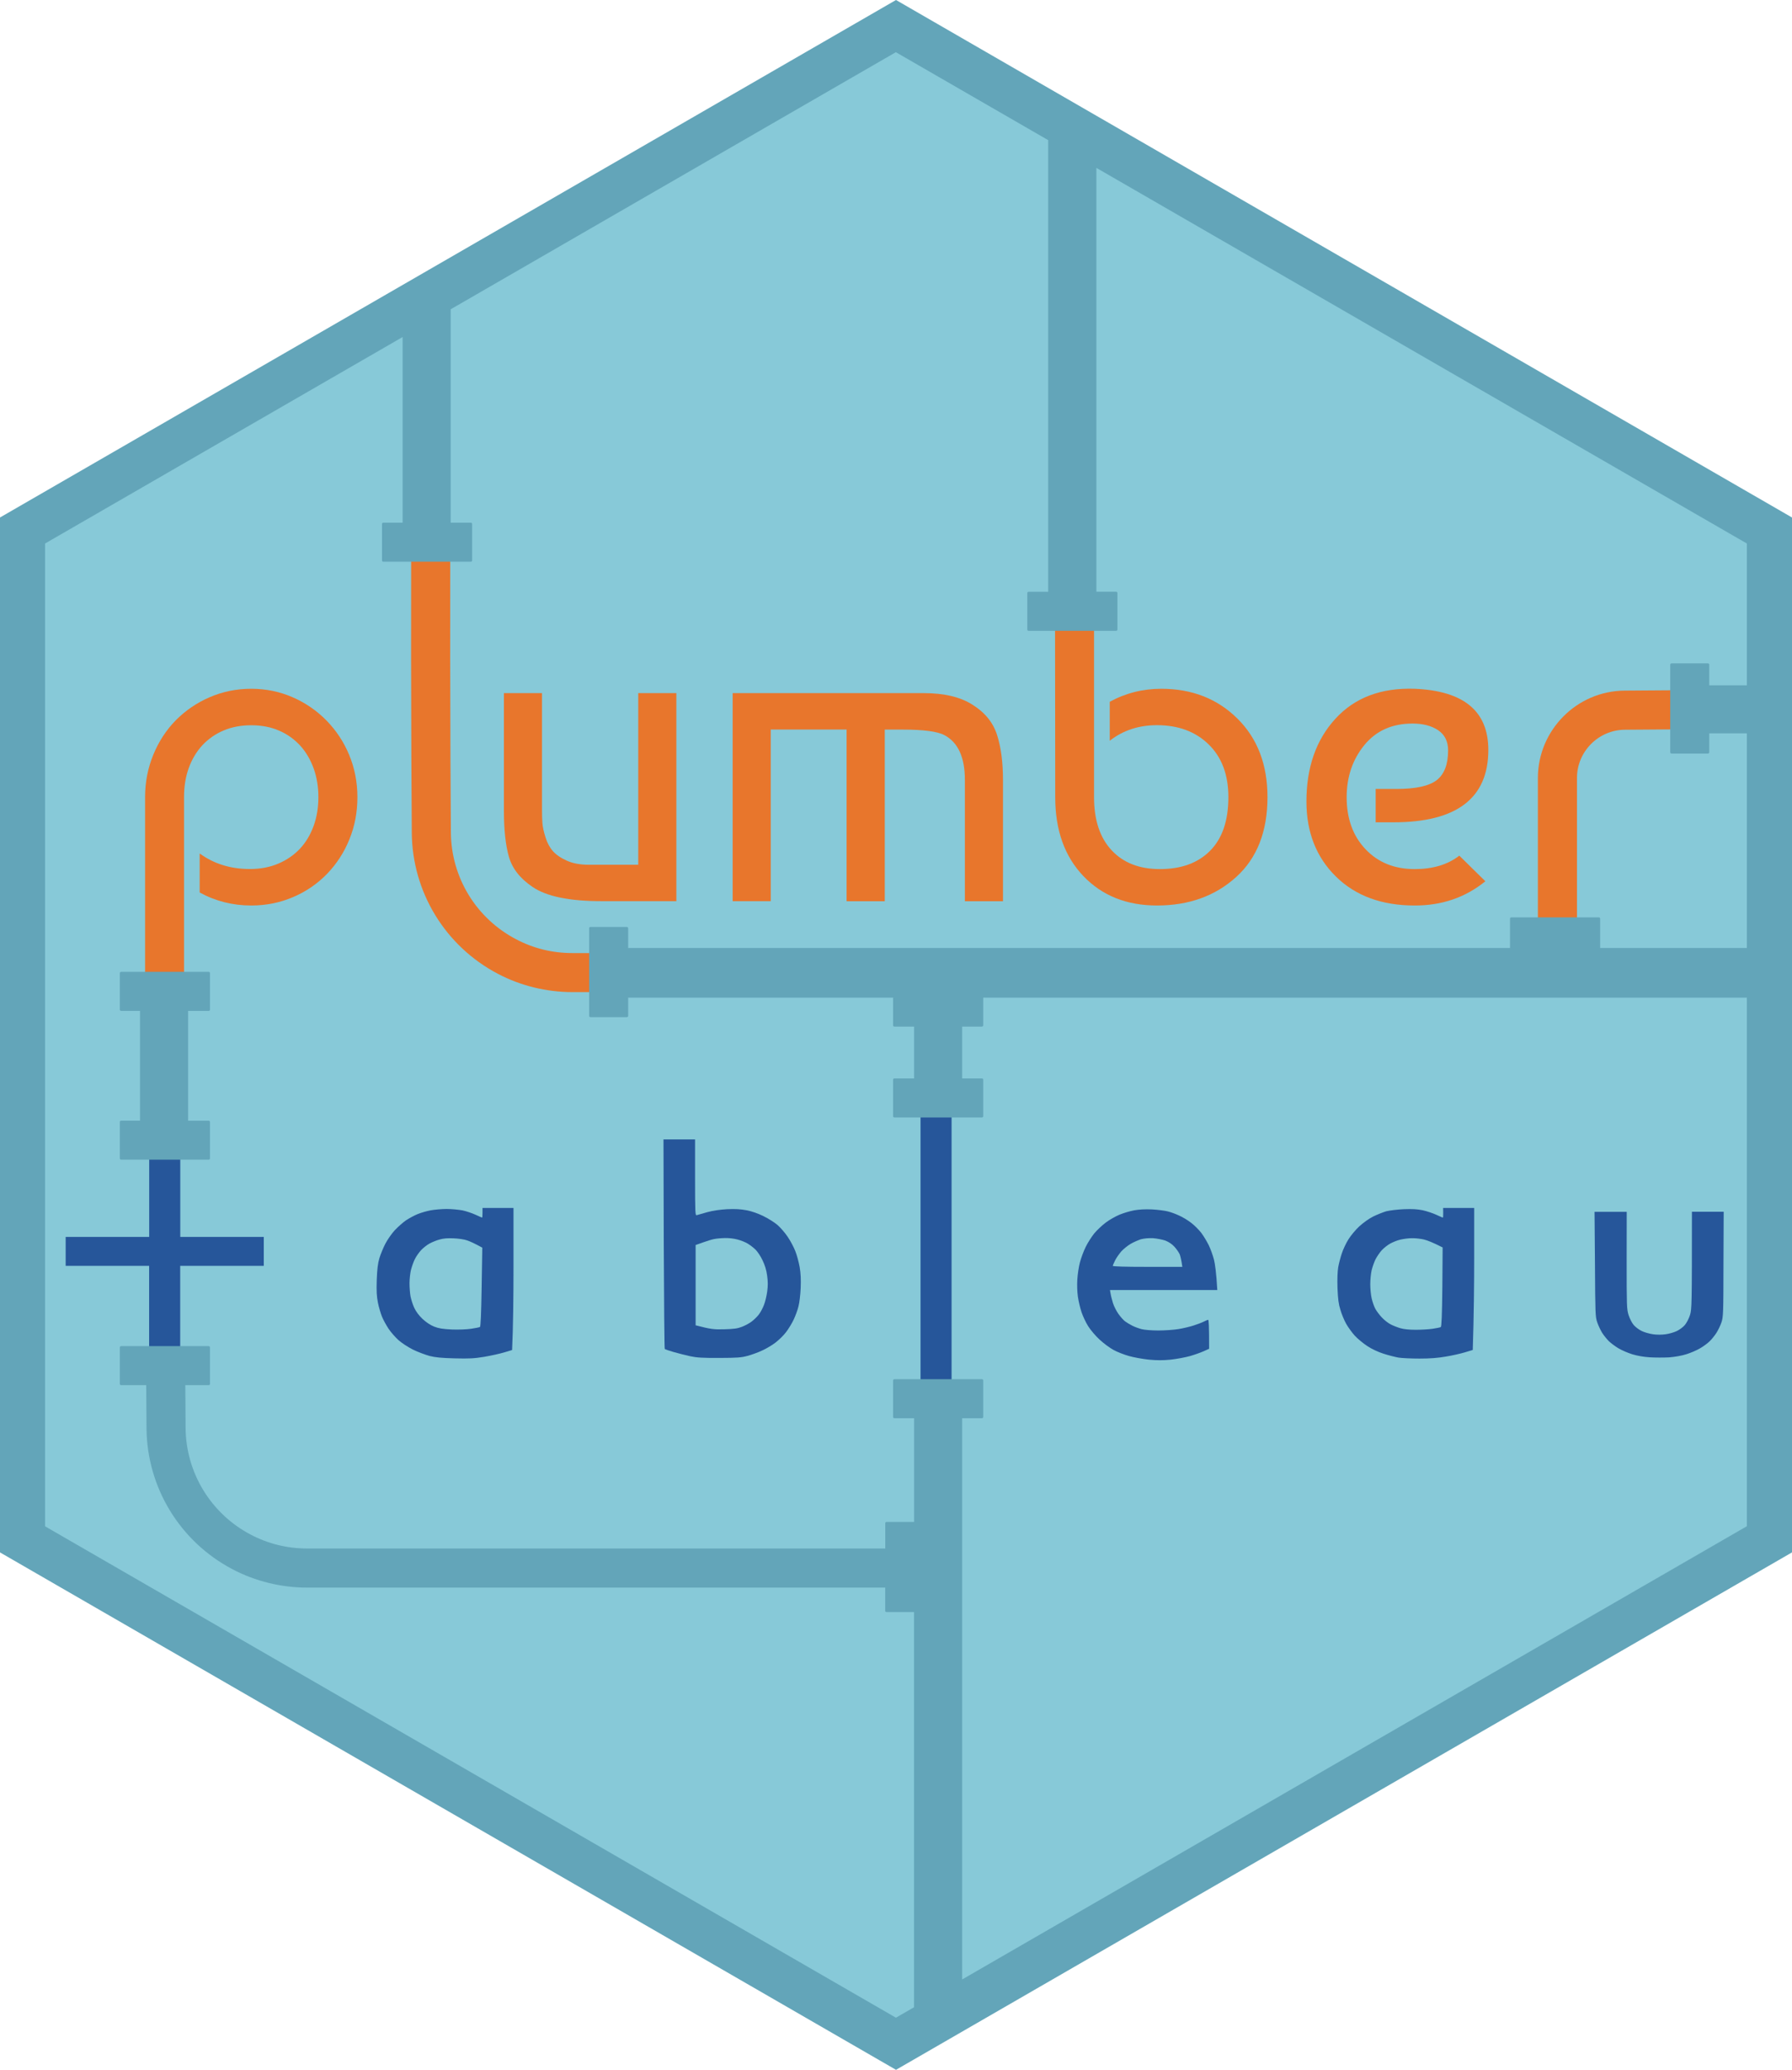 <?xml version="1.0" encoding="utf-8"?>
<!-- Generator: Adobe Illustrator 26.5.0, SVG Export Plug-In . SVG Version: 6.00 Build 0)  -->
<svg version="1.1" id="Layer_1" xmlns:vectornator="http://vectornator.io"
	 xmlns="http://www.w3.org/2000/svg" xmlns:xlink="http://www.w3.org/1999/xlink" x="0px" y="0px" viewBox="0 0 2521 2911"
	 style="enable-background:new 0 0 2521 2911;" xml:space="preserve">
<style type="text/css">
	.st0{display:none;fill:#45889F;}
	.st1{display:none;fill:#63A5B9;}
	.st2{display:none;fill:none;stroke:#63A5B9;stroke-width:20.267;stroke-miterlimit:10;}
	.st3{fill:#87C9D8;}
	.st4{fill:#26569A;}
	.st5{fill:#E8762C;}
	.st6{fill:none;}
	.st7{fill:#63A5B9;}
	.st8{display:none;fill:#5B6591;}
	.st9{display:none;fill:#1F447E;}
	.st10{display:none;fill:#C72035;}
	.st11{display:none;fill:#7099A6;}
	.st12{display:none;fill:#E8762C;}
	.st13{display:none;fill:#59879B;}
	.st14{display:none;fill:#EB912C;}
</style>
<g id="Pipes" vectornator:layerName="Pipes">
	<path class="st0" d="M677.8,7v1126l0,0H634l0,0V7l0,0H677.8L677.8,7z"/>
	<path class="st1" d="M152.9-23.5v1126l0,0h-43.8l0,0v-1126l0,0H152.9L152.9-23.5z"/>
	<path class="st1" d="M-38,828.6h1126l0,0v31.6l0,0H-38l0,0V828.6L-38,828.6z"/>
	<path class="st1" d="M-91.1,741.8h1126l0,0v28.5l0,0h-1126l0,0L-91.1,741.8L-91.1,741.8z"/>
	<path class="st0" d="M-76.9,926h1126l0,0v43.7l0,0h-1126l0,0L-76.9,926L-76.9,926z"/>
	<path class="st2" d="M300.6-356.1V446c0,59.6,50.8,108,113.6,108l0,0c62.9,0,113.8-48.6,113.6-108.4L524.4-356"/>
	<path class="st0" d="M-99.6,186.3h1126l0,0v48.5l0,0h-1126l0,0L-99.6,186.3L-99.6,186.3z"/>
	<path class="st0" d="M-95.5,268.1h1126l0,0v31.6l0,0h-1126l0,0V268.1L-95.5,268.1z"/>
</g>
<g>
	<polygon class="st3" points="2489.2,2164.9 2489.2,746.1 1260.5,36.7 634.9,397.8 31.8,746.1 31.8,2164.9 1260.5,2874.3 	"/>
	<g>
		<path class="st4" d="M1295,1561.7h43.7v387H1295V1561.7z M933.4,1602.5h44.4v53.7c0,50.4,0.3,53.5,2.4,52.8
			c1.4-0.5,8-2.3,14.8-4.2c8-2.2,17.7-3.6,28-4.2c11.7-0.5,18.6-0.1,27.2,1.5c7.4,1.4,16.2,4.5,23.9,8.3c6.7,3.3,15.7,8.9,19.9,12.6
			c4.1,3.6,10.6,11.1,14.3,16.7c3.8,5.6,8.5,14.5,10.6,20c2.2,5.4,4.8,15.4,6.1,22.4c1.5,9.2,1.9,17.1,1.4,29.5
			c-0.4,9.3-1.8,20.9-3.1,25.7c-1.1,4.8-4.2,13.1-6.6,18.3c-2.4,5.2-7.3,13.2-10.7,17.7c-3.3,4.5-10.1,11.1-14.9,14.8
			c-4.7,3.7-13.4,8.8-19,11.3c-5.6,2.7-14.9,6-20.5,7.5c-8.8,2.4-14.4,2.8-39.6,2.9c-23.8,0.1-31.6-0.4-41-2.4
			c-6.4-1.4-16.9-4.1-23.3-5.9c-6.4-1.8-12-3.8-12.5-4.3s-1.1-67-1.4-147.8L933.4,1602.5z M988.8,1747.4l-10.2,3.6v112.9
			c21.4,5.6,26,6,40.2,5.6c14-0.4,18.6-1,25.3-3.6c4.5-1.8,10.7-5.1,13.6-7.5c3.1-2.3,7.4-6.6,9.7-9.5c2.3-2.9,5.6-9,7.3-13.5
			c1.8-4.5,3.8-13,4.6-19c1.1-8.1,1.1-13.7-0.1-22.4c-1-7.8-3.2-14.8-6.4-21.4c-2.5-5.5-7-12.2-9.8-15s-7.9-6.7-11.3-8.7
			c-3.3-2-9.8-4.6-14.4-5.7c-4.5-1.3-12.5-2.2-17.7-2c-5.2,0.1-12.1,0.8-15,1.4C1001.5,1743.2,994.5,1745.3,988.8,1747.4z
			 M209.9,1616.1h43.7v123.5h117.5v40.7H253.5v133h-43.7v-133H92.4v-40.7h117.5V1616.1z"/>
		<path class="st4" d="M678.7,1698.9h43.7v80.5c0,44.3-0.5,89.3-2,119.3l-11,3.3c-6,1.8-18.6,4.6-28,6.2
			c-14.4,2.4-20.9,2.7-41.6,2.2c-19.2-0.5-27-1.3-35.5-3.4c-6.1-1.7-16.6-5.6-23.3-8.9c-7.1-3.6-15.7-9.2-20.5-13.4
			c-4.5-4.1-10.8-11.3-13.9-16c-3.2-4.8-7.4-12.5-9.2-16.9c-1.8-4.5-4.5-13.4-5.7-19.6c-1.8-9.2-2.2-15.9-1.7-32
			c0.6-15.4,1.5-22.9,3.7-30.6c1.7-5.6,5.5-14.8,8.4-20.4s8.8-14.1,13.1-18.8c4.5-4.8,11.7-11.2,16.2-14.3
			c4.5-2.9,11.8-6.9,16.4-8.7c4.5-1.8,12.6-4.2,18.1-5.2s15.7-1.9,22.5-1.9c7,0,16.9,1,22.3,2c5.2,1.1,13.5,3.9,18.5,6.2
			c4.8,2.2,9,4.1,9.2,3.9c0.1,0,0.4-3.1,0.4-6.7v-6.8H678.7z M604.3,1748.9c-3.7,2-9,6.2-12,9.4c-2.9,3.2-6.9,8.8-8.7,12.6
			c-1.9,3.7-4.3,10.6-5.5,15.3c-1.1,4.6-2,13-2,18.6s0.6,13.9,1.4,18.3c0.9,4.5,3.2,11.8,5.3,16.3c2.5,5.3,6.6,10.8,11.8,15.7
			c5.1,4.7,11.1,8.7,16.3,10.7c6.4,2.5,11.5,3.3,24.6,4c9.3,0.4,21-0.1,27.2-1c6-0.9,11.6-2,12.5-2.5c1-0.6,1.8-18.3,2.4-56.3
			l0.9-55.3c-11.2-6.1-17.4-8.9-21.3-10.2c-3.7-1.4-12.4-2.7-19.1-2.9c-8.4-0.4-14.6,0.1-19.9,1.7
			C614.4,1744.3,608,1746.9,604.3,1748.9z M2030.2,1698.9h43.7v68.2c0,37.6-0.4,82.5-2,131.5l-11,3.3c-6,1.8-18.1,4.6-27,6
			c-11.3,2-22.1,2.8-36.8,2.8c-11.6,0-25-0.6-29.8-1.4c-4.8-0.9-14.4-3.3-21.1-5.5c-7.3-2.3-16.7-6.7-22.5-10.6
			c-5.7-3.7-13.6-10.2-17.7-14.6c-3.9-4.3-9.5-12-12.2-16.8s-6.4-13.7-8.1-19.6c-2.7-8.5-3.4-15.1-4.1-30.6c-0.4-12.4,0-23.3,1-29.3
			c0.9-5.2,3.2-14,5.1-19.6c1.8-5.6,6-14.5,9.3-19.7c3.2-5.2,10.1-13.5,15.3-18.3c5.9-5.3,13.5-10.8,19.7-13.9
			c5.6-2.7,13.8-6,18.3-7.3c4.5-1.1,15.5-2.5,24.6-2.9c12.1-0.5,19.1,0,26.6,1.5c5.7,1.3,14.3,4.1,19.2,6.4c4.8,2.2,9,4.1,9.2,3.9
			c0.3,0,0.4-3.1,0.4-6.7L2030.2,1698.9L2030.2,1698.9z M1955.9,1748.9c-3.7,2-9,6.2-12,9.4c-2.9,3.2-6.7,8.8-8.7,12.6
			c-1.9,3.7-4.3,10.6-5.5,15.3c-1.1,4.6-2,13.6-2,20s0.9,15.4,2,20c1.1,4.7,3.3,11.1,5,14.3c1.7,3.2,5.9,8.8,9.3,12.4
			c3.4,3.7,9,8,12.4,9.7c3.4,1.8,9.5,4.2,13.7,5.4c4.7,1.4,12.5,2.2,21.5,2.2c7.6,0,18.5-0.6,23.8-1.4c5.5-0.8,10.7-1.9,11.5-2.4
			c1.1-0.6,1.8-17.1,2.2-56.4l0.4-55.6c-13.7-7-21.4-9.9-26-11.1c-4.5-1.1-12.1-2-17.1-1.9c-4.8,0-12.2,1-16.3,2
			C1965.9,1744.3,1959.6,1746.9,1955.9,1748.9z M1620.3,1700.9c7.9,0.4,18,1.7,22.5,2.8c4.5,1.1,11.8,3.8,16.3,6
			c4.6,2,12,6.5,16.4,9.9c4.6,3.4,10.9,9.8,14.3,14.1c3.3,4.3,8,12.2,10.6,17.4c2.5,5.2,5.9,14.4,7.4,20.4s3.3,18.1,4.7,42.8h-151
			l0.9,5.1c0.4,2.8,2,8.8,3.3,13.2c1.4,4.5,5,11.5,7.8,15.4s7,8.7,9.2,10.3c2.3,1.7,6.9,4.5,10.3,6.2c3.3,1.7,9.2,3.8,13,4.8
			s14,1.9,23.2,1.9c9,0,22-0.9,28.8-2c6.7-1.1,16.3-3.4,21.1-5c4.8-1.5,11.2-3.9,14-5.3s5.7-2.7,6.5-2.7c0.9,0,1.4,7.8,1.4,40.7
			l-7.5,3.4c-4.2,1.9-12.9,5-19.5,6.9c-6.6,1.8-18.7,4.1-27,5c-11.3,1.1-19,1.1-30.8,0c-8.7-0.9-21.3-3.2-28-5.1s-16.6-5.7-21.6-8.5
			c-5.2-2.8-14-9.3-19.6-14.5c-5.7-5.2-12.9-13.7-16.2-19c-3.3-5.2-7.4-14.1-9.3-19.7s-4.2-15.4-5.1-21.6c-1-7-1.3-16.8-0.8-24.4
			c0.4-7.1,2-17.8,3.6-23.8c1.5-6,5.2-15.8,8.1-21.8s8.4-14.5,12-19c3.7-4.5,10.9-11.3,16.2-15.3c5.2-4,14-8.9,19.5-11.2
			c6.6-2.6,13.5-4.7,20.5-6.1C1602.3,1701,1610.7,1700.5,1620.3,1700.9z M1590.4,1749.5c-4.1,2.4-9.8,7.1-12.9,10.4
			c-2.9,3.4-6.9,9-8.7,12.6c-1.8,3.6-3.3,7-3.3,7.8c0,0.9,17.2,1.4,48.9,1.4h48.9c-1.4-10.1-2.7-15-3.7-17.7
			c-1.1-2.5-4.5-7.4-7.4-10.6c-3.6-3.9-7.9-6.7-12.9-8.7c-4.2-1.4-11.8-2.9-17.1-3.3c-6.1-0.3-12.4,0.3-17.2,1.5
			C1601.1,1744.2,1594.4,1747.1,1590.4,1749.5z M2243.2,1704.3h45.3l-0.1,68.2c0,64.3,0.1,68.7,2.7,77c1.7,5.1,4.7,11.1,7.3,14.1
			c2.4,2.8,7.5,6.6,11.3,8.4c3.7,1.8,10.8,3.8,15.7,4.5c5.2,0.8,12.6,0.8,17.8,0c4.8-0.6,12-2.7,15.7-4.5c3.8-1.8,8.9-5.6,11.3-8.4
			c2.5-3.1,5.7-9,7.3-14.1c2.5-8.3,2.7-12.7,2.7-145.3h44.7l-0.3,73.7c-0.1,69.8-0.3,74-2.8,81.7c-1.5,4.5-4.7,11.2-7.1,14.9
			c-2.4,3.8-6.6,9-9.5,11.8c-2.8,2.8-8.9,7.3-13.4,9.9c-4.5,2.7-13.1,6.4-19.1,8.3c-6.9,2.2-16,3.8-24.6,4.5
			c-7.6,0.4-19.9,0.4-27.4-0.1c-8.5-0.5-17.8-2.2-24.6-4.3c-6.7-2.2-13.1-4.9-19.2-8.3c-4.5-2.7-10.4-7.1-13.4-9.9
			c-2.8-2.8-7.1-8-9.5-11.8c-2.3-3.7-5.5-10.4-7-14.9c-2.7-7.6-2.8-12.4-3.2-81.7L2243.2,1704.3z"/>
	</g>
	<g>
		<g>
			<path class="st5" d="M831.6,1340.4h-26.4c-28,0-54.7-6.5-79.3-19.5c-56.1-29.4-91.2-87-91.6-150.2c-0.3-34.4-0.5-68.3-0.6-101.8
				c-0.4-96.1-0.5-189.7-0.3-281.2h-55c-0.2,91.6-0.1,185.2,0.3,281.4c0.2,33.5,0.3,67.5,0.6,101.9c0.6,83.6,47,159.6,121,198.5
				c32.1,16.9,68.4,25.8,104.9,25.8h26.4L831.6,1340.4L831.6,1340.4z"/>
		</g>
		<path class="st5" d="M2437.3,970.2c-50.1,0.4-100.7,0.7-151.9,1.1c-67.2,0.5-121.8,55.6-121.9,122.8v241.7h55v-241.7
			c0-37.1,30.2-67.5,67.3-67.8c51.1-0.4,101.6-0.8,151.5-1.1L2437.3,970.2L2437.3,970.2z"/>
		<path class="st5" d="M1990.2,968.7c69.1,2.9,103.6,31.5,103.6,86c0,67.9-44.5,101.8-133.5,101.8h-25v-46.9h29.3
			c27.2,0,46.1-4.2,56.7-12.5s15.9-22.2,15.9-41.8c0-12.6-4.7-22-14-28.3c-9.4-6.3-21.4-9.4-36-9.4c-28.9,0-51.5,10.2-68,30.5
			s-24.7,44.7-24.7,73.1c0,30.1,8.8,54.5,26.5,73.1c17.7,18.7,40.7,28,69.2,28c25.6,0,46.5-6.3,62.8-18.9l36.6,36
			c-28,22.8-61.2,34.2-99.4,34.1c-46.3,0-83.3-13.6-110.9-40.8c-27.6-27.2-41.4-62.4-41.4-105.5c0-47.9,13.6-86.8,40.8-116.4
			C1905.9,981.1,1943,967.1,1990.2,968.7z"/>
		<path class="st5" d="M1484.2,840.7h54.9v280.4c0,32.1,8.2,57,24.7,74.7s39.1,26.5,68,26.5c30.1,0,53.6-8.6,70.7-25.9
			s25.6-42.4,25.6-75.3c0-31.3-9.2-56-27.7-74.1s-42.8-27.1-72.8-27.1c-25.6,0-47.8,7.3-66.4,21.9V987
			c22.3-12.2,46.5-18.3,72.5-18.3c43.1,0,78.7,13.9,107,41.8c28.2,27.8,42.4,64.7,42.4,110.6c0,48.4-14.7,85.9-44.2,112.5
			s-66.5,39.9-111.2,39.9c-42.7,0-77.2-13.8-103.6-41.4s-39.6-64.6-39.6-110.9L1484.2,840.7z"/>
		<path class="st5" d="M1030.7,974.8h268.8c28.8,0,51.8,5.5,68.9,16.5c17.5,11,28.9,25.2,34.4,42.7s8.2,38.4,8.2,62.8v170.7h-53.6
			v-170.7c0-31.7-9.6-52.6-28.6-62.8c-9.8-5.3-29.5-7.9-59.1-7.9h-25v241.4H1191V1026h-106.7v241.4h-53.6L1030.7,974.8L1030.7,974.8
			z"/>
		<path class="st5" d="M951.5,1267.4H846c-45.1,0-77.4-6.7-96.9-20.1c-17.5-11.8-28.5-25.9-33.2-42.4s-7-38.1-7-64.9V974.8h53.6
			v164.6c0,7.3,0.2,13.5,0.6,18.6c0.4,5.1,1.8,11.6,4.3,19.5c2.4,7.9,5.9,14.4,10.4,19.5s11,9.6,19.5,13.4
			c8.6,3.9,18.9,5.8,31.1,5.8h69.5V974.8h53.6L951.5,1267.4z"/>
		<path class="st5" d="M204.1,1406.4v-285.3c0-21.1,3.9-41,11.6-59.7c7.7-18.7,18.3-34.9,31.7-48.5c13.6-13.7,29.8-24.7,47.5-32.3
			c18.3-7.9,37.8-11.9,58.5-11.9s40.1,4,58.2,11.9c36.1,15.6,64.6,44.7,79.6,81.1c7.7,18.5,11.6,38.3,11.6,59.4s-3.7,40.9-11.3,59.4
			c-7.2,18-17.9,34.5-31.4,48.5c-13.5,13.9-29.7,25-47.6,32.6c-18.3,7.9-38,11.9-59.1,11.9c-26,0-50.2-6.1-72.5-18.3v-54.9
			c19.9,14.6,43.5,21.9,70.7,21.9c14.6,0,27.9-2.5,39.9-7.6s22.1-12.1,30.5-21c8.3-8.9,14.7-19.6,19.2-32s6.7-25.9,6.7-40.5
			s-2.2-28.1-6.7-40.5s-10.8-23.1-18.9-32c-8.3-9-18.3-16.2-29.6-21c-11.6-5.1-24.7-7.6-39.3-7.6c-14.2,0-27.1,2.4-38.7,7.3
			c-11.3,4.7-21.5,11.8-29.9,20.7c-8.3,9-14.7,19.6-19.2,32s-6.7,26.1-6.7,41.1v285.3L204.1,1406.4z"/>
	</g>
	<g>
		<path class="st6" d="M1383.2,1403.2v38.9c0,1-0.8,1.8-1.8,1.8h-27.8v72.9h27.8c1,0,1.8,0.8,1.8,1.8v51.3c0,1-0.8,1.8-1.8,1.8
			h-123.2c-1,0-1.8-0.8-1.8-1.8v-51.3c0-1,0.8-1.8,1.8-1.8h27.8v-72.9h-27.8c-1,0-1.8-0.8-1.8-1.8v-38.9H883.7v25.6
			c0,1-0.8,1.8-1.8,1.8h-51.3c-1,0-1.8-0.8-1.8-1.8v-123.2c0-1,0.8-1.8,1.8-1.8h51.3c1,0,1.8,0.8,1.8,1.8v27.8h1240.7V1292
			c0-1,0.8-1.8,1.8-1.8h123.2c1,0,1.8,0.8,1.8,1.8v41.3h206.4v-301.9h-52.9v26.6c0,1-0.8,1.8-1.8,1.8h-51.3c-1,0-1.8-0.8-1.8-1.8
			V934.8c0-1,0.8-1.8,1.8-1.8h51.3c1,0,1.8,0.8,1.8,1.8v29h52.9V764.4l-915.1-528.3v596.1h27.8c1,0,1.8,0.8,1.8,1.8v51.3
			c0,1-0.8,1.8-1.8,1.8H1447c-1,0-1.8-0.8-1.8-1.8V834c0-1,0.8-1.8,1.8-1.8h27.8V197.1L1260.5,73.4L634.2,435v300.1h28.4
			c1,0,1.8,0.8,1.8,1.8v51.3c0,1-0.8,1.8-1.8,1.8H539.4c-1,0-1.8-0.8-1.8-1.8v-51.3c0-1,0.8-1.8,1.8-1.8h27.2V474l-503,290.4v1382.1
			l1197,691.1l25.5-14.7v-555.8h-38.8c-1,0-1.8-0.8-1.8-1.8v-32.6H432c-36.5,0-72.7-8.9-104.9-25.8
			c-74.1-38.9-120.4-114.9-121-198.5c-0.1-20.3-0.3-40.4-0.4-60.4h-35.3c-1,0-1.8-0.8-1.8-1.8v-51.3c0-1,0.8-1.8,1.8-1.8h123.2
			c1,0,1.8,0.8,1.8,1.8v51.3c0,1-0.8,1.8-1.8,1.8h-32.9c0.1,19.9,0.2,39.8,0.4,60c0.5,63.2,35.6,120.8,91.6,150.2
			c24.6,12.9,51.3,19.5,79.3,19.5h813.3v-35.6c0-1,0.8-1.8,1.8-1.8h38.8v-145.8h-27.8c-1,0-1.8-0.8-1.8-1.8v-51.3
			c0-1,0.8-1.8,1.8-1.8h123.2c1,0,1.8,0.8,1.8,1.8v51.3c0,1-0.8,1.8-1.8,1.8h-27.8v789.3l1103.9-637.3v-743.4H1383.2V1403.2z
			 M295.4,1420c0,1-0.8,1.8-1.8,1.8h-29v154.4h29c1,0,1.8,0.8,1.8,1.8v51.3c0,1-0.8,1.8-1.8,1.8H170.4c-1,0-1.8-0.8-1.8-1.8V1578
			c0-1,0.8-1.8,1.8-1.8H197v-154.4h-26.6c-1,0-1.8-0.8-1.8-1.8v-51.3c0-1,0.8-1.8,1.8-1.8h123.2c1,0,1.8,0.8,1.8,1.8L295.4,1420
			L295.4,1420z"/>
		<path class="st7" d="M1260.5,0L0,727.8v1455.5L1260.5,2911L2521,2183.3V727.8L1260.5,0z M1353.6,2783.9v-789.3h27.8
			c1,0,1.8-0.8,1.8-1.8v-51.3c0-1-0.8-1.8-1.8-1.8h-123.2c-1,0-1.8,0.8-1.8,1.8v51.3c0,1,0.8,1.8,1.8,1.8h27.8v145.8h-38.8
			c-1,0-1.8,0.8-1.8,1.8v35.6H432c-28,0-54.7-6.6-79.3-19.5c-56-29.4-91.2-87-91.6-150.2c-0.1-20.2-0.3-40.2-0.4-60h32.9
			c1,0,1.8-0.8,1.8-1.8V1895c0-1-0.8-1.8-1.8-1.8H170.4c-1,0-1.8,0.8-1.8,1.8v51.3c0,1,0.8,1.8,1.8,1.8h35.3
			c0.1,20,0.2,40.1,0.4,60.4c0.6,83.6,47,159.6,121,198.5c32.1,16.9,68.4,25.8,104.9,25.8h813.3v32.6c0,1,0.8,1.8,1.8,1.8h38.8V2823
			l-25.5,14.7l-1197-691.1V764.4l503-290.4v261.1h-27.2c-1,0-1.8,0.8-1.8,1.8v51.3c0,1,0.8,1.8,1.8,1.8h123.2c1,0,1.8-0.8,1.8-1.8
			v-51.3c0-1-0.8-1.8-1.8-1.8H634V435l626.3-361.6l214.3,123.7v635.2H1447c-1,0-1.8,0.8-1.8,1.8v51.3c0,1,0.8,1.8,1.8,1.8h123.2
			c1,0,1.8-0.8,1.8-1.8V834c0-1-0.8-1.8-1.8-1.8h-27.8V236.1l915.1,528.3v199.4h-52.9v-29c0-1-0.8-1.8-1.8-1.8h-51.3
			c-1,0-1.8,0.8-1.8,1.8V1058c0,1,0.8,1.8,1.8,1.8h51.3c1,0,1.8-0.8,1.8-1.8v-26.6h52.9v301.9h-206.4V1292c0-1-0.8-1.8-1.8-1.8
			h-123.2c-1,0-1.8,0.8-1.8,1.8v41.3H883.7v-27.8c0-1-0.8-1.8-1.8-1.8h-51.3c-1,0-1.8,0.8-1.8,1.8v123.2c0,1,0.8,1.8,1.8,1.8h51.3
			c1,0,1.8-0.8,1.8-1.8v-25.6h372.7v38.9c0,1,0.8,1.8,1.8,1.8h27.8v72.9h-27.8c-1,0-1.8,0.8-1.8,1.8v51.3c0,1,0.8,1.8,1.8,1.8h123.2
			c1,0,1.8-0.8,1.8-1.8v-51.3c0-1-0.8-1.8-1.8-1.8h-27.8v-72.9h27.8c1,0,1.8-0.8,1.8-1.8v-38.9h1074.3v743.4L1353.6,2783.9z"/>
		<path class="st7" d="M293.6,1366.8H170.4c-1,0-1.8,0.8-1.8,1.8v51.3c0,1,0.8,1.8,1.8,1.8H197v154.4h-26.6c-1,0-1.8,0.8-1.8,1.8
			v51.3c0,1,0.8,1.8,1.8,1.8h123.2c1,0,1.8-0.8,1.8-1.8V1578c0-1-0.8-1.8-1.8-1.8h-29v-154.4h29c1,0,1.8-0.8,1.8-1.8v-51.3
			C295.4,1367.6,294.6,1366.8,293.6,1366.8z"/>
	</g>
</g>
<g id="Tableau_Elements" vectornator:layerName="Tableau Elements">
	<g>
		<path class="st8" d="M508.3,928.8V960H452v25.3h56.3v62.6h28.1v-62.6h56.3V960h-56.3v-62.6h-28.1L508.3,928.8L508.3,928.8z"/>
		<path class="st9" d="M679.9,815.6v44.6h-83.2v28h83.2v90.5H712v-90.5h83.2v-28H712V771h-32.1V815.6z"/>
		<path class="st10" d="M331.9,815v44.6h-83.2v29.3h83.2v89.2H364v-89.2h83.2v-29.3H364v-89.2h-32.1V815z"/>
		<path class="st11" d="M239.3,673.9v30h-54.9v21.2h54.9V785h21.5v-59.9l56.3-2v-19.2h-56.3V644h-21.5L239.3,673.9L239.3,673.9z"/>
		<path class="st8" d="M775,671.7V703h-56.3v25.3H775V791h28.1v-62.6h56.3v-25.3h-56.3v-62.6H775V671.7z"/>
		<path class="st12" d="M503.5,645.9v49.9H411V733h92.5v100H541v-99.9h92.5v-37.2H541V596h-37.5V645.9z"/>
		<path class="st13" d="M679.9,494.1v44.6h-83.2V568h83.2v89.2H712V568h83.2v-29.3H712v-89.2h-32.1V494.1z"/>
		<path class="st14" d="M331.9,494.1v44.6h-83.2v28h83.2v90.5h30.8v-90.5h84.4v-28h-84.4v-89.2h-30.8V494.1z"/>
		<path class="st11" d="M511.4,416.2v30.7h-54.9v20h54.9v61.2h21.5v-61.2h56.3v-20h-56.3v-61.3h-21.5L511.4,416.2L511.4,416.2z"/>
	</g>
</g>
</svg>
